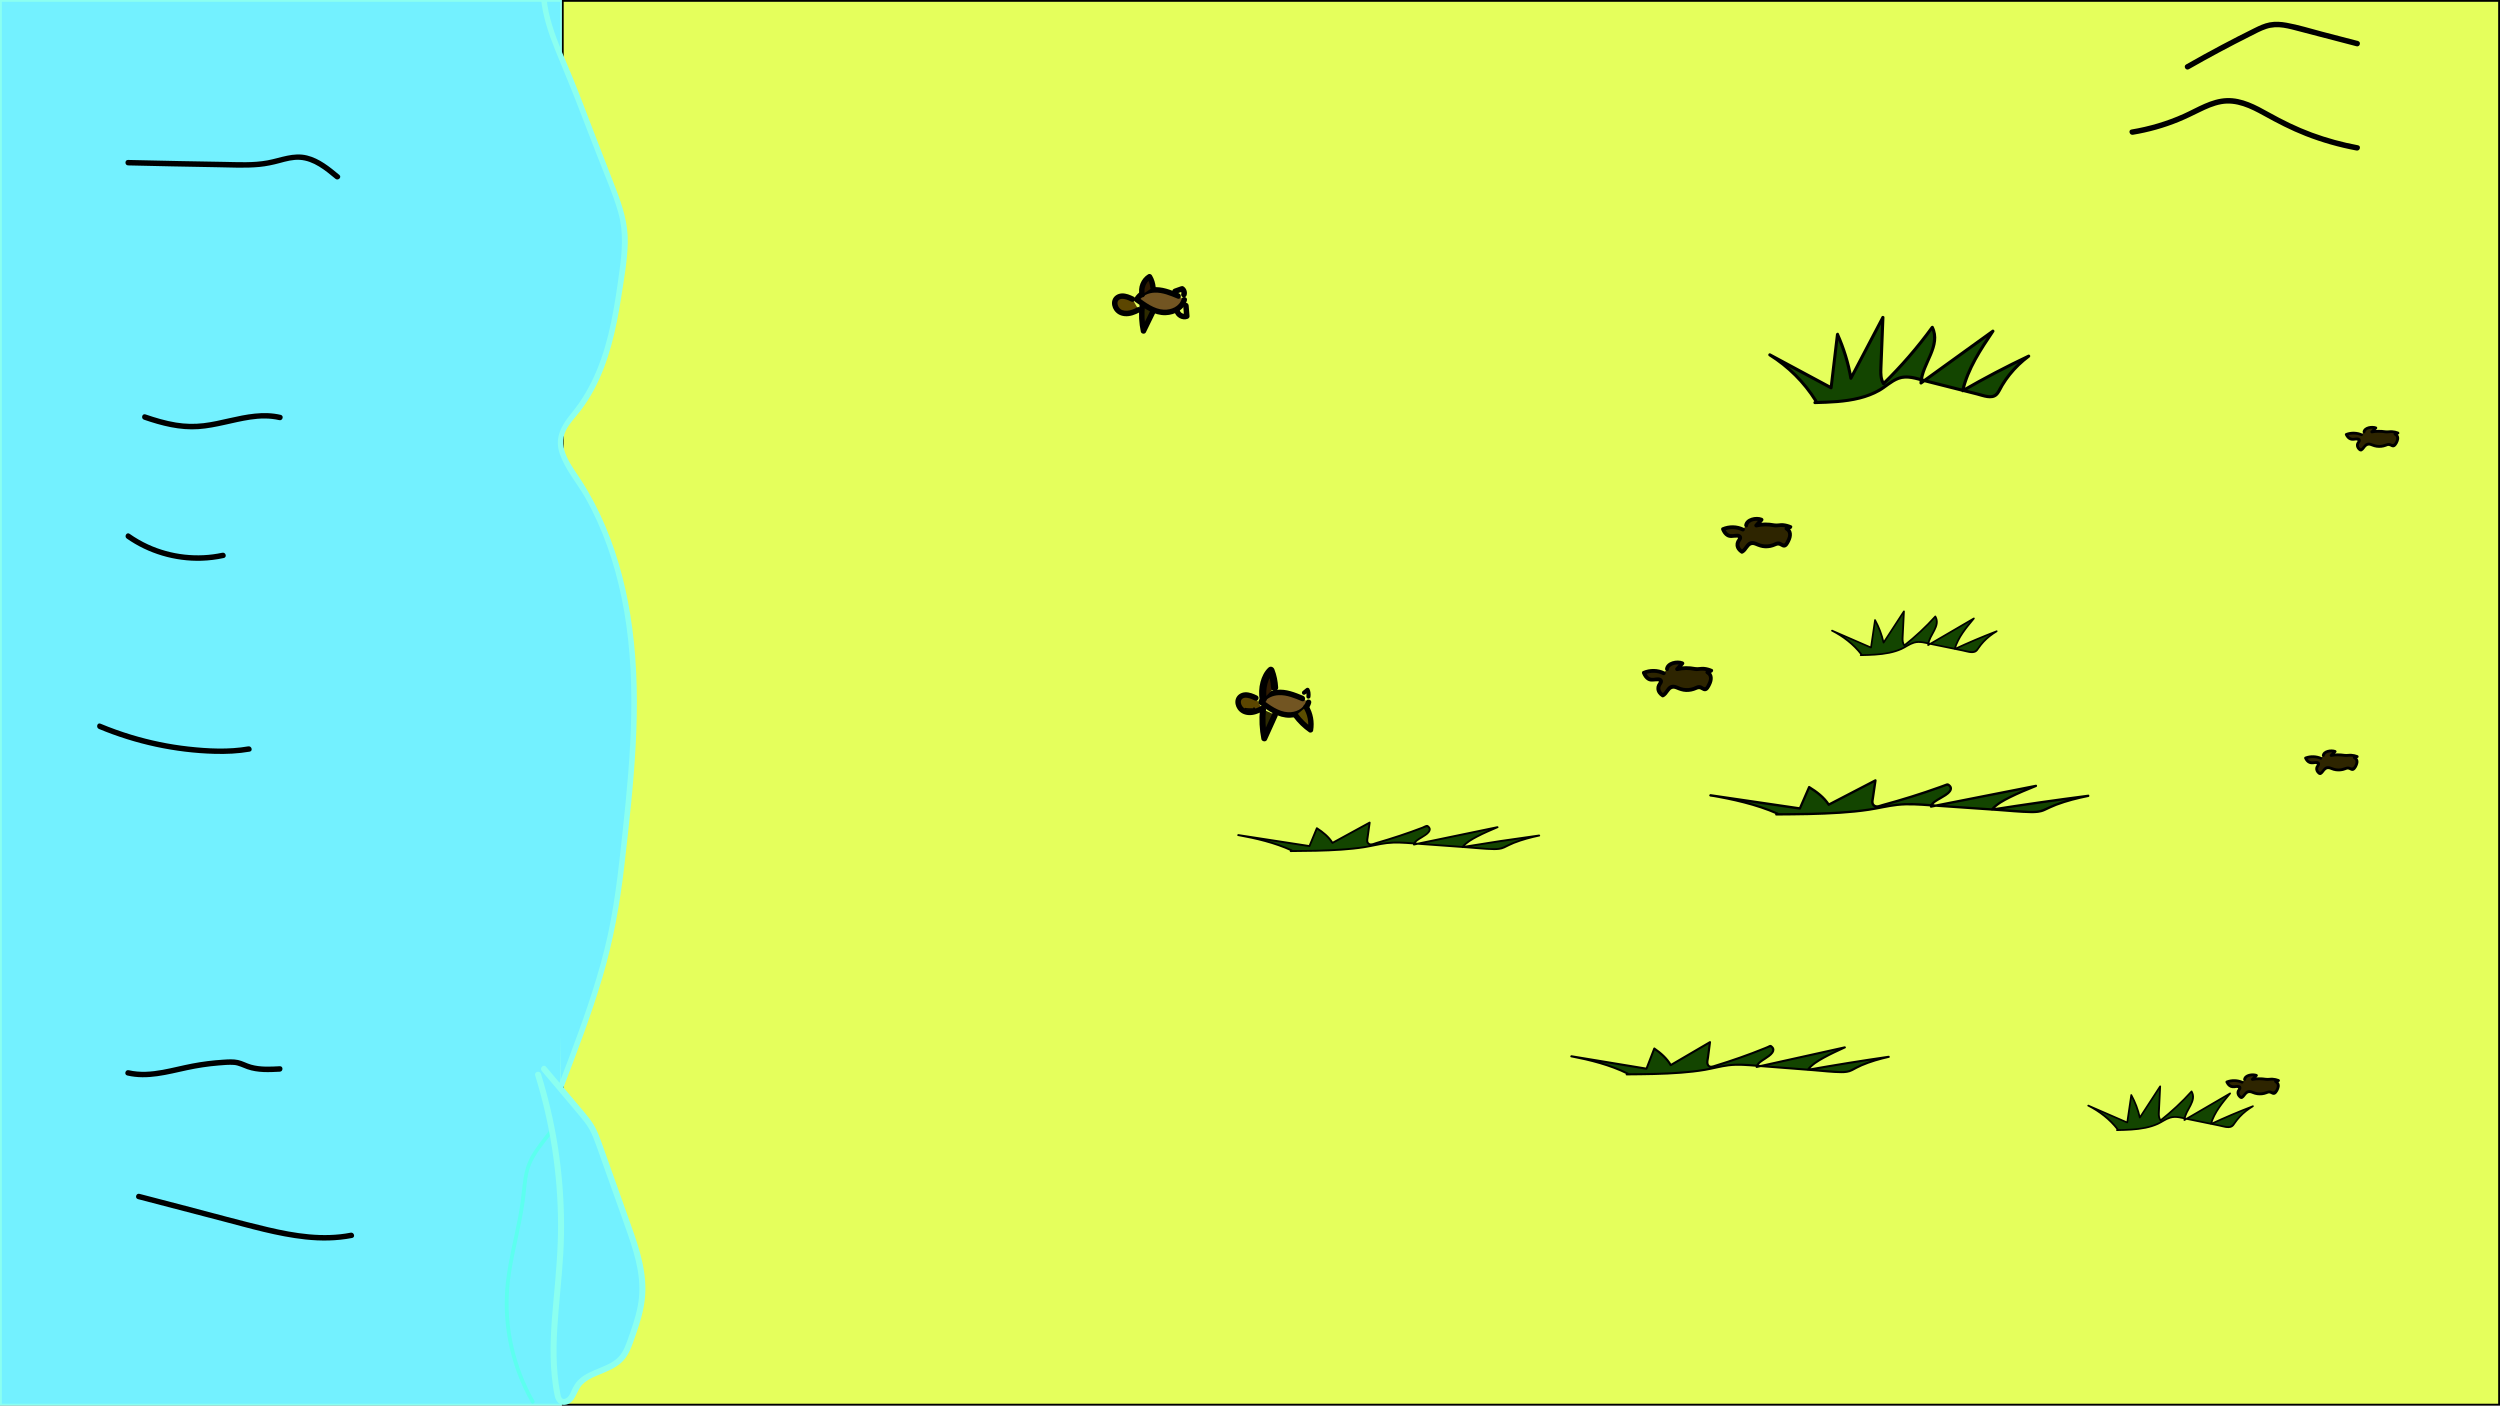 <?xml version="1.0" encoding="utf-8"?>
<!-- Generator: Adobe Illustrator 28.2.0, SVG Export Plug-In . SVG Version: 6.00 Build 0)  -->
<svg version="1.1" xmlns="http://www.w3.org/2000/svg" xmlns:xlink="http://www.w3.org/1999/xlink" x="0px" y="0px"
	 viewBox="0 0 1366 768" style="enable-background:new 0 0 1366 768;" xml:space="preserve">
<rect x="0" y="0" width="1366" height="768" fill="#808080" stroke="none"/>
<style type="text/css">
	.st0{fill:#E5FF5C;}
	.st1{fill:#73F1FF;}
	.st2{fill:#8BFFF0;}
	.st3{fill:#2E2B00;}
	.st4{fill:#5C4600;}
	.st5{fill:#725522;}
	.st6{fill:#2E1A00;}
	.st7{fill:#5C4E00;}
	.st8{fill:#134500;}
	.st9{fill:#2E2500;}
	.st10{fill:#5CFFEF;}
</style>
<g id="Background">
	<g>
		<rect x="307.5" y="0.5" class="st0" width="1058" height="767"/>
		<path d="M1365,1v766H308V1H1365 M1366,0H307v768h1059V0L1366,0z"/>
	</g>
	<g>
		<rect x="0.5" y="0.5" class="st1" width="306" height="767"/>
		<g>
			<path class="st2" d="M306,1v766H1V1H306 M307,0H0v768h307V0L307,0z"/>
		</g>
	</g>
	<g>
		<g>
			<path d="M78.68,229.32c9.59,3.3,19.65,5.9,29.87,5.16c9.58-0.7,18.75-3.78,28.21-5.2c5.25-0.79,10.63-0.93,15.83,0.29
				c1.88,0.44,2.68-2.45,0.8-2.89c-9.39-2.21-18.89-0.24-28.11,1.83c-4.66,1.05-9.34,2.16-14.09,2.71
				c-5.01,0.59-10.05,0.47-15.02-0.34c-5.7-0.93-11.25-2.59-16.7-4.46C77.65,225.8,76.86,228.69,78.68,229.32L78.68,229.32z"/>
		</g>
	</g>
	<g>
		<g>
			<path d="M69.27,294.25c11.81,8.29,26.34,12.57,40.76,12.15c4.12-0.12,8.22-0.63,12.25-1.5c1.89-0.41,1.09-3.3-0.8-2.89
				c-13.51,2.92-27.97,1.3-40.53-4.48c-3.56-1.64-6.96-3.6-10.16-5.86C69.21,290.55,67.7,293.15,69.27,294.25L69.27,294.25z"/>
		</g>
	</g>
	<g>
		<g>
			<path d="M54.07,398.3c20.02,8.34,41.59,13.03,63.28,13.61c6.39,0.17,12.78-0.12,19.09-1.21c1.9-0.33,1.09-3.22-0.8-2.89
				c-10.76,1.86-21.94,1.3-32.75,0.09c-10.49-1.17-20.87-3.33-30.97-6.38c-5.78-1.75-11.47-3.79-17.05-6.12
				C53.08,394.67,52.31,397.57,54.07,398.3L54.07,398.3z"/>
		</g>
	</g>
	<g>
		<g>
			<path d="M69.54,587.65c10.98,2.58,21.99-0.6,32.71-2.9c5.69-1.22,11.43-2.1,17.23-2.57c2.75-0.22,5.59-0.5,8.35-0.3
				c2.61,0.2,4.85,1.49,7.28,2.33c5.7,1.98,11.87,1.69,17.79,1.37c1.92-0.1,1.93-3.1,0-3c-5.23,0.28-10.62,0.59-15.71-0.86
				c-2.43-0.69-4.66-2.01-7.14-2.54c-2.66-0.56-5.42-0.35-8.11-0.18c-5.68,0.35-11.35,1.06-16.94,2.13
				c-5.4,1.03-10.73,2.44-16.14,3.43c-6.11,1.12-12.4,1.63-18.51,0.2C68.46,584.32,67.66,587.21,69.54,587.65L69.54,587.65z"/>
		</g>
	</g>
	<g>
		<g>
			<path d="M75.4,655.21c15.37,4.01,30.73,8.02,46.1,12.03c14.96,3.91,29.96,8.35,45.39,10.01c8.51,0.92,17.09,0.82,25.51-0.82
				c1.89-0.37,1.09-3.26-0.8-2.89c-15.04,2.93-30.42,0.47-45.15-3c-15-3.54-29.88-7.68-44.79-11.58
				c-8.48-2.21-16.97-4.43-25.45-6.64C74.33,651.83,73.53,654.72,75.4,655.21L75.4,655.21z"/>
		</g>
	</g>
	<g>
		<g>
			<path d="M70,90.38c16.1,0.39,32.2,0.72,48.3,0.99c7.79,0.13,15.69,0.59,23.47-0.15c3.78-0.36,7.44-1.15,11.1-2.14
				c3.57-0.97,7.2-1.97,10.93-1.74c7.57,0.45,13.93,5.73,19.5,10.36c1.47,1.23,3.61-0.89,2.12-2.12
				c-5.24-4.36-10.84-8.94-17.6-10.62c-7.51-1.87-14.41,1.32-21.69,2.66c-7.83,1.45-15.94,0.95-23.85,0.82
				c-8.13-0.13-16.27-0.28-24.4-0.44c-9.3-0.19-18.59-0.39-27.89-0.61C68.07,87.33,68.07,90.34,70,90.38L70,90.38z"/>
		</g>
	</g>
	<g>
		<path class="st3" d="M624.12,167.02c-0.53,4.61-0.3,9.3,0.68,13.83c1.82-3.74,3.64-7.47,5.46-11.21"/>
		<g>
			<path d="M622.62,167.02c-0.53,4.75-0.26,9.55,0.73,14.23c0.26,1.22,2.18,1.5,2.74,0.36c1.82-3.74,3.64-7.47,5.46-11.21
				c0.35-0.73,0.2-1.62-0.54-2.05c-0.66-0.39-1.7-0.19-2.05,0.54c-1.82,3.74-3.64,7.47-5.46,11.21c0.91,0.12,1.83,0.24,2.74,0.36
				c-0.94-4.42-1.12-8.95-0.62-13.43c0.09-0.81-0.75-1.5-1.5-1.5C623.23,165.52,622.71,166.21,622.62,167.02L622.62,167.02z"/>
		</g>
	</g>
	<g>
		<g>
			<path d="M642.45,160.6c1.27-0.45,2.55-0.91,3.82-1.36c-0.39-0.05-0.77-0.1-1.16-0.15c0.02,0.01,0.04,0.03,0.05,0.04
				c-0.1-0.08-0.2-0.16-0.3-0.23c0.18,0.14,0.34,0.3,0.48,0.47c-0.08-0.1-0.16-0.2-0.23-0.3c0.15,0.2,0.28,0.41,0.38,0.64
				c-0.05-0.12-0.1-0.24-0.15-0.36c0.11,0.25,0.18,0.51,0.22,0.78c-0.02-0.13-0.04-0.27-0.05-0.4c0.03,0.25,0.03,0.49,0,0.74
				c0.02-0.13,0.04-0.27,0.05-0.4c-0.03,0.18-0.07,0.35-0.13,0.52c-0.25,0.74,0.29,1.67,1.05,1.85c0.83,0.19,1.57-0.25,1.85-1.05
				c0.52-1.51,0.04-3.36-1.13-4.44c-0.17-0.16-0.37-0.33-0.57-0.45c-0.51-0.29-1-0.21-1.51-0.02c-0.39,0.14-0.77,0.27-1.16,0.41
				c-0.77,0.27-1.54,0.55-2.31,0.82c-0.37,0.13-0.69,0.34-0.9,0.69c-0.19,0.32-0.27,0.8-0.15,1.16
				C640.84,160.28,641.66,160.88,642.45,160.6L642.45,160.6z"/>
		</g>
	</g>
	<g>
		<g>
			<path d="M641.75,170.34c0.72,2.96,4.23,4.93,7.12,3.88c0.58-0.21,1.16-0.76,1.1-1.45c-0.16-1.93-0.31-3.85-0.47-5.78
				c-0.06-0.78-0.64-1.54-1.5-1.5c-0.76,0.03-1.57,0.66-1.5,1.5c0.16,1.93,0.31,3.85,0.47,5.78c0.37-0.48,0.73-0.96,1.1-1.45
				c-0.13,0.05-0.26,0.09-0.39,0.12c-0.06,0.01-0.12,0.03-0.18,0.04c-0.24,0.06,0.33-0.03,0.14-0.02c-0.26,0.02-0.51,0.02-0.78,0.01
				c-0.25-0.01,0.32,0.06,0.14,0.02c-0.06-0.01-0.12-0.02-0.18-0.03c-0.13-0.03-0.27-0.06-0.4-0.1c-0.06-0.02-0.12-0.04-0.18-0.06
				c-0.06-0.02-0.28-0.11-0.03-0.01c0.25,0.11,0.03,0.01-0.03-0.01c-0.07-0.03-0.13-0.07-0.2-0.1c-0.11-0.06-0.22-0.12-0.32-0.19
				c-0.05-0.03-0.1-0.07-0.15-0.11c-0.21-0.14,0.03,0.05,0.09,0.08c-0.21-0.09-0.41-0.38-0.56-0.55c-0.17-0.18,0.02,0.05,0.07,0.1
				c-0.05-0.04-0.1-0.13-0.13-0.18c-0.07-0.1-0.13-0.21-0.19-0.32c-0.02-0.05-0.09-0.15-0.1-0.2c0,0.02,0.13,0.35,0.07,0.15
				c-0.05-0.14-0.09-0.28-0.13-0.43c-0.19-0.76-1.09-1.29-1.85-1.05C642,168.75,641.55,169.53,641.75,170.34L641.75,170.34z"/>
		</g>
	</g>
	<g>
		<path class="st4" d="M686.2,381.4c-2.74-1.36-6.33-2.63-8.57-0.55c-2.41,2.25-0.66,6.74,2.43,7.91c3.08,1.17,6.55,0,9.45-1.58"/>
		<g>
			<path d="M686.96,380.11c-2.01-1-4.29-1.96-6.58-1.85c-2.3,0.11-4.4,1.42-5.13,3.67c-0.6,1.84-0.07,4.02,1.02,5.58
				c1.37,1.96,3.35,2.98,5.72,3.2c2.89,0.27,5.78-0.88,8.28-2.22c1.7-0.91,0.19-3.5-1.51-2.59c-1.66,0.89-3.5,1.7-5.39,1.83
				c-0.99,0.07-1.88-0.03-2.81-0.37c-0.21-0.08-0.04-0.01,0,0.01c-0.09-0.04-0.17-0.08-0.26-0.13c-0.15-0.08-0.29-0.17-0.43-0.26
				c-0.03-0.02-0.27-0.19-0.14-0.09c0.12,0.09-0.07-0.06-0.07-0.06c-0.16-0.15-0.32-0.29-0.47-0.45c-0.04-0.05-0.34-0.39-0.19-0.2
				c-0.1-0.13-0.2-0.28-0.29-0.42c-0.09-0.14-0.18-0.29-0.25-0.44c-0.04-0.09-0.09-0.17-0.13-0.26c0.09,0.19-0.01-0.02-0.04-0.11
				c-0.29-0.81-0.31-0.97-0.26-1.78c0.02-0.23-0.05,0.23,0,0c0.02-0.06,0.03-0.13,0.04-0.19c0.02-0.07,0.19-0.54,0.07-0.27
				c0.06-0.14,0.14-0.28,0.22-0.41c0.03-0.06,0.07-0.11,0.11-0.17c-0.16,0.21,0.03-0.03,0.07-0.07c0.28-0.26,0.41-0.38,0.8-0.57
				c-0.14,0.07,0.25-0.09,0.32-0.11c0.1-0.03,0.21-0.06,0.31-0.08c0.04-0.01,0.37-0.05,0.16-0.03c1.82-0.18,3.66,0.6,5.32,1.42
				c0.73,0.36,1.62,0.19,2.05-0.54C687.88,381.5,687.69,380.47,686.96,380.11L686.96,380.11z"/>
		</g>
	</g>
	<g>
		<path class="st5" d="M711.7,381.66c-3.86-1.6-7.83-3.22-12.01-3.33c-4.18-0.11-8.67,1.61-10.68,5.28
			c4.16,3.05,8.55,6.21,13.65,6.94s11.09-1.86,12.32-6.87"/>
		<g>
			<path d="M712.1,380.22c-4.52-1.87-9.39-3.85-14.39-3.3c-4.03,0.44-7.91,2.33-10,5.94c-0.44,0.76-0.12,1.57,0.54,2.05
				c4.81,3.53,10.31,7.46,16.57,7.26c5.03-0.16,10.24-2.97,11.62-8.09c0.5-1.87-2.39-2.66-2.89-0.8c-1.12,4.16-5.73,6.07-9.72,5.88
				c-5.29-0.25-9.95-3.84-14.05-6.84c0.18,0.68,0.36,1.37,0.54,2.05c1.72-2.98,5.15-4.41,8.49-4.53c4.37-0.16,8.55,1.63,12.51,3.27
				C713.08,383.84,713.86,380.94,712.1,380.22L712.1,380.22z"/>
		</g>
	</g>
	<g>
		<path class="st3" d="M690.09,387.63c-0.56,5.26-0.32,10.62,0.72,15.8c1.93-4.27,3.87-8.53,5.8-12.8"/>
		<g>
			<path d="M688.44,387.63c-0.56,5.42-0.27,10.89,0.78,16.24c0.26,1.33,2.44,1.68,3.02,0.39c1.93-4.27,3.87-8.53,5.8-12.8
				c0.37-0.81,0.23-1.78-0.59-2.26c-0.71-0.41-1.89-0.22-2.26,0.59c-1.93,4.27-3.87,8.53-5.8,12.8c1.01,0.13,2.01,0.26,3.02,0.39
				c-1-5.06-1.19-10.24-0.66-15.36c0.09-0.89-0.83-1.65-1.65-1.65C689.12,385.97,688.53,386.73,688.44,387.63L688.44,387.63z"/>
		</g>
	</g>
	<g>
		<path class="st6" d="M690.22,382.02c-1.04-5.88,0.76-12.65,4.2-15.79c1.13,2.84,1.83,6.09,2.01,9.4"/>
		<g>
			<path d="M692.12,381.5c-0.43-2.54-0.25-5.35,0.42-7.88c0.34-1.27,0.72-2.3,1.3-3.38c0.29-0.53,0.6-1.05,0.96-1.53
				c-0.12,0.16,0.03-0.03,0.07-0.09c0.08-0.1,0.17-0.2,0.26-0.3c0.22-0.24,0.45-0.47,0.68-0.69c-1.09-0.29-2.19-0.58-3.28-0.87
				c1.12,2.84,1.76,5.83,1.94,8.88c0.06,1.06,0.86,1.96,1.96,1.96c1.01,0,2.03-0.9,1.96-1.96c-0.2-3.39-0.84-6.76-2.08-9.92
				c-0.54-1.37-2.12-1.95-3.28-0.87c-2.18,2.03-3.53,4.89-4.29,7.73c-0.87,3.26-0.98,6.65-0.42,9.96c0.18,1.05,1.47,1.63,2.41,1.37
				C691.85,383.61,692.3,382.55,692.12,381.5L692.12,381.5z"/>
		</g>
	</g>
	<g>
		<g>
			<path d="M680.23,387.65c0.25,0.1,0.54,0.12,0.81,0.15c0.44,0.05,0.87,0.08,1.31,0.1c1.09,0.06,2.19,0.07,3.28,0.03
				c0.41-0.01,0.59-0.48,0.32-0.78c-0.16-0.18-0.31-0.36-0.47-0.54c-0.39-0.45-1.04,0.21-0.65,0.65c0.16,0.18,0.31,0.36,0.47,0.54
				c0.11-0.26,0.22-0.52,0.32-0.78c-1.07,0.04-2.14,0.03-3.2-0.03c-0.43-0.02-0.85-0.05-1.28-0.09c-0.22-0.02-0.43-0.04-0.68-0.13
				c-0.23-0.09-0.5,0.1-0.56,0.32C679.84,387.35,680,387.56,680.23,387.65L680.23,387.65z"/>
		</g>
	</g>
	<g>
		<g>
			<path d="M713.32,379.28c0.64-0.53,1.27-1.05,1.91-1.58c-0.6-0.08-1.19-0.15-1.79-0.23c0.07,0.12,0.13,0.23,0.18,0.36
				c-0.04-0.09-0.08-0.18-0.11-0.27c0.17,0.42,0.27,0.86,0.33,1.3c-0.01-0.1-0.03-0.2-0.04-0.3c0.08,0.64,0.09,1.28,0.01,1.92
				c0.01-0.1,0.03-0.2,0.04-0.3c-0.01,0.04-0.01,0.08-0.02,0.12c-0.05,0.32-0.05,0.59,0.11,0.88c0.14,0.24,0.41,0.46,0.68,0.52
				c0.29,0.07,0.62,0.05,0.88-0.11c0.23-0.15,0.48-0.4,0.52-0.68c0.13-0.84,0.14-1.65,0.03-2.49c-0.1-0.72-0.27-1.45-0.64-2.08
				c-0.18-0.31-0.48-0.5-0.83-0.54c-0.38-0.05-0.67,0.07-0.96,0.31c-0.64,0.53-1.27,1.05-1.91,1.58c-0.21,0.18-0.33,0.54-0.33,0.81
				c0,0.28,0.12,0.61,0.33,0.81c0.22,0.2,0.5,0.35,0.81,0.33C712.83,379.6,713.07,379.48,713.32,379.28L713.32,379.28z"/>
		</g>
	</g>
	<g>
		<path class="st7" d="M708.01,390.99c2.23,3.02,4.95,5.67,8.04,7.82c0.76-4.3-0.13-8.86-2.43-12.56"/>
		<g>
			<path d="M706.72,391.75c2.41,3.24,5.27,6.04,8.58,8.35c0.74,0.52,2.05,0.02,2.2-0.9c0.8-4.73-0.06-9.61-2.58-13.72
				c-1.01-1.64-3.6-0.14-2.59,1.51c2.07,3.38,2.95,7.48,2.28,11.41c0.73-0.3,1.47-0.6,2.2-0.9c-2.86-2-5.42-4.47-7.5-7.28
				c-0.48-0.65-1.3-0.98-2.05-0.54C706.62,390.07,706.23,391.09,706.72,391.75L706.72,391.75z"/>
		</g>
	</g>
	<g>
		<path class="st8" d="M705.72,464.65c-7.27-3.36-17.35-6.25-29.2-8.37c12.98,2.01,25.97,4.01,38.95,6.02
			c1.35-3.25,2.69-6.51,4.04-9.76c4,2.57,6.88,5.27,8.53,8.03c6.77-3.7,13.55-7.41,20.32-11.11c-0.43,3.09-0.85,6.18-1.28,9.26
			c-0.13,0.97-0.21,2.02,1.68,2.84c11.34-3.18,21.71-6.63,30.96-10.29c2.83,1.59,1.18,3.51-1.26,5.14s-5.67,3.25-5.9,5.03
			c15.22-3.16,30.45-6.31,45.67-9.47c-7.96,3.41-16.07,6.92-19.19,10.88c13.66-2.27,27.66-4.39,41.96-6.33
			c-7.68,1.63-14.03,3.73-18.46,6.11c-0.75,0.41-1.52,0.84-2.9,1.09c-2.04,0.37-4.72,0.21-7.07,0.04
			c-14.05-1.02-28.11-2.04-42.16-3.06c-3.1-0.23-6.31-0.45-9.48-0.31c-4.78,0.21-8.52,1.21-12.51,1.97
			c-12.34,2.35-28.25,2.55-43.22,2.66"/>
		<g>
			<path d="M705.99,464.2c-9.26-4.25-19.34-6.63-29.33-8.43c-0.09,0.34-0.19,0.68-0.28,1.02c12.98,2.01,25.97,4.01,38.95,6.02
				c0.31,0.05,0.53-0.08,0.65-0.37c1.35-3.25,2.69-6.51,4.04-9.76c-0.26,0.1-0.52,0.21-0.77,0.31c3.21,2.08,6.31,4.54,8.34,7.84
				c0.15,0.25,0.47,0.33,0.72,0.19c6.77-3.7,13.55-7.41,20.32-11.11c-0.26-0.2-0.52-0.4-0.77-0.59c-0.33,2.36-0.65,4.71-0.98,7.07
				c-0.17,1.23-0.75,2.99-0.12,4.19c0.29,0.55,0.8,0.95,1.33,1.25c0.89,0.49,1.77-0.02,2.69-0.29c2.23-0.64,4.45-1.29,6.67-1.97
				c4.22-1.29,8.42-2.66,12.59-4.12c1.98-0.69,3.95-1.41,5.91-2.15c0.92-0.35,1.84-0.7,2.76-1.06c0.65-0.25,1.05-0.53,1.6,0.11
				c0.44,0.52,0.45,1.01,0.12,1.59c-1.03,1.81-3.56,2.84-5.23,3.95c-1.24,0.83-2.82,1.85-3.14,3.42c-0.08,0.41,0.24,0.73,0.65,0.65
				c15.22-3.16,30.45-6.31,45.67-9.47c-0.14-0.32-0.27-0.64-0.41-0.96c-3.91,1.67-7.84,3.33-11.59,5.33
				c-2.78,1.48-5.69,3.16-7.7,5.64c-0.34,0.42-0.02,0.97,0.51,0.88c13.95-2.32,27.94-4.42,41.96-6.33
				c-0.09-0.34-0.19-0.68-0.28-1.02c-4.22,0.9-8.42,1.99-12.47,3.48c-1.59,0.58-3.17,1.23-4.7,1.97c-1.73,0.84-3.22,1.7-5.18,1.88
				c-4.47,0.42-9.16-0.35-13.62-0.67c-4.96-0.36-9.92-0.72-14.88-1.08c-4.88-0.35-9.75-0.71-14.63-1.06
				c-4.79-0.35-9.63-0.89-14.44-0.67c-4.16,0.19-8.18,1.12-12.25,1.92c-4.09,0.8-8.23,1.3-12.38,1.66
				c-10.33,0.9-20.73,0.97-31.09,1.05c-0.68,0.01-0.68,1.06,0,1.05c9.26-0.07,18.54-0.15,27.79-0.79c4.16-0.29,8.32-0.7,12.45-1.35
				c4.12-0.64,8.16-1.73,12.3-2.23c4.72-0.57,9.44-0.19,14.16,0.15c4.96,0.36,9.92,0.72,14.88,1.08c4.96,0.36,9.92,0.72,14.88,1.08
				c4.77,0.35,9.57,0.89,14.35,0.97c2.05,0.04,4.14-0.07,6.02-0.97c1.75-0.84,3.43-1.74,5.24-2.46c4.48-1.77,9.16-3,13.87-4.01
				c0.68-0.15,0.37-1.1-0.28-1.02c-14.02,1.91-28,4.01-41.96,6.33c0.17,0.29,0.34,0.59,0.51,0.88c2.04-2.52,5.03-4.19,7.86-5.67
				c3.65-1.91,7.44-3.51,11.22-5.13c0.57-0.25,0.14-1.08-0.41-0.96c-15.22,3.16-30.45,6.31-45.67,9.47
				c0.22,0.22,0.43,0.43,0.65,0.65c0.34-1.66,2.53-2.72,3.83-3.54c1.45-0.92,3.13-1.82,4.18-3.22c0.69-0.92,0.91-2.02,0.18-2.99
				c-0.3-0.4-1-1.08-1.53-1.09c-0.76-0.01-1.96,0.73-2.67,1.01c-8.25,3.16-16.66,5.91-25.15,8.37c-0.96,0.28-2.7,1.15-3.61,0.59
				c-1.06-0.65-0.7-1.82-0.57-2.82c0.38-2.76,0.76-5.53,1.14-8.29c0.06-0.44-0.34-0.83-0.77-0.59c-6.77,3.7-13.55,7.41-20.32,11.11
				c0.24,0.06,0.48,0.13,0.72,0.19c-2.12-3.45-5.36-6.04-8.72-8.21c-0.32-0.2-0.65,0.02-0.77,0.31c-1.35,3.25-2.69,6.51-4.04,9.76
				c0.22-0.12,0.43-0.25,0.65-0.37c-12.98-2.01-25.97-4.01-38.95-6.02c-0.66-0.1-0.95,0.89-0.28,1.02
				c9.89,1.79,19.91,4.12,29.08,8.32C706.07,465.39,706.6,464.48,705.99,464.2L705.99,464.2z"/>
		</g>
	</g>
	<g>
		<path class="st8" d="M971.18,444.58c-9.13-4.01-21.77-7.45-36.66-9.99c16.3,2.39,32.6,4.78,48.9,7.18
			c1.69-3.88,3.38-7.77,5.07-11.65c5.03,3.06,8.63,6.28,10.71,9.57c8.5-4.42,17.01-8.84,25.51-13.26
			c-0.54,3.68-1.07,7.37-1.61,11.05c-0.17,1.16-0.26,2.4,2.11,3.38c14.23-3.79,27.25-7.9,38.86-12.27c3.56,1.9,1.48,4.18-1.59,6.14
			c-3.06,1.96-7.12,3.88-7.41,6c19.11-3.77,38.22-7.53,57.33-11.3c-9.99,4.07-20.17,8.25-24.09,12.98
			c17.14-2.71,34.72-5.23,52.67-7.55c-9.64,1.94-17.61,4.45-23.17,7.29c-0.95,0.48-1.9,1-3.64,1.3c-2.56,0.44-5.92,0.25-8.87,0.04
			c-17.64-1.22-35.28-2.44-52.92-3.65c-3.89-0.27-7.92-0.54-11.9-0.37c-6,0.26-10.69,1.45-15.7,2.36
			c-15.5,2.81-35.46,3.04-54.25,3.17"/>
		<g>
			<path d="M971.5,444.03c-11.67-5.09-24.31-7.91-36.81-10.05c-0.11,0.41-0.23,0.83-0.34,1.24c16.3,2.39,32.6,4.78,48.9,7.18
				c0.26,0.04,0.61-0.02,0.73-0.3c1.69-3.88,3.38-7.77,5.07-11.65c-0.29,0.08-0.59,0.15-0.88,0.23c3.98,2.45,7.91,5.36,10.48,9.34
				c0.2,0.3,0.56,0.4,0.88,0.23c8.5-4.42,17.01-8.84,25.51-13.26c-0.32-0.24-0.63-0.49-0.95-0.73c-0.42,2.88-0.84,5.76-1.26,8.65
				c-0.23,1.55-0.93,3.63,0.06,5.06c0.43,0.63,1.26,1.26,2,1.45c1.01,0.26,2.57-0.49,3.56-0.76c2.77-0.76,5.53-1.54,8.29-2.34
				c5.32-1.55,10.61-3.2,15.86-4.97c2.45-0.82,4.9-1.67,7.34-2.55c1.12-0.4,2.23-0.81,3.35-1.23c0.71-0.27,1.07-0.22,1.6,0.37
				c0.45,0.5,0.51,1.02,0.21,1.61c-0.58,1.14-1.89,1.95-2.92,2.62c-1.13,0.73-2.3,1.38-3.44,2.09c-1.6,1-3.85,2.27-4.26,4.29
				c-0.1,0.5,0.29,0.89,0.79,0.79c19.11-3.77,38.22-7.53,57.33-11.3c-0.11-0.41-0.23-0.83-0.34-1.24
				c-4.87,1.98-9.77,3.95-14.48,6.31c-3.53,1.77-7.3,3.78-9.9,6.84c-0.43,0.51-0.01,1.18,0.63,1.08c17.46-2.76,34.97-5.26,52.5-7.53
				c-0.06-0.42-0.11-0.84-0.17-1.27c-5.31,1.08-10.59,2.38-15.71,4.17c-2,0.7-3.98,1.47-5.9,2.36c-2.2,1.01-4.09,2.03-6.57,2.22
				c-2.6,0.21-5.23,0-7.82-0.18c-3.13-0.22-6.27-0.43-9.4-0.65c-6.1-0.42-12.2-0.84-18.3-1.26c-6.18-0.43-12.37-0.85-18.55-1.28
				c-6-0.41-12.06-1.05-18.08-0.8c-5.24,0.22-10.33,1.36-15.47,2.3c-5.14,0.95-10.34,1.54-15.54,1.97
				c-12.95,1.07-25.96,1.15-38.94,1.25c-0.83,0.01-0.83,1.29,0,1.29c11.65-0.08,23.32-0.17,34.95-0.95
				c5.26-0.35,10.52-0.85,15.74-1.63c5.2-0.78,10.31-2.09,15.54-2.66c5.95-0.65,11.9-0.17,17.85,0.24
				c6.18,0.43,12.37,0.85,18.55,1.28c6.1,0.42,12.2,0.84,18.3,1.26c6.05,0.42,12.14,1.07,18.21,1.17c2.57,0.04,5.18-0.09,7.54-1.18
				c2.16-0.99,4.25-2.05,6.48-2.89c5.66-2.13,11.55-3.6,17.47-4.8c0.7-0.14,0.55-1.36-0.17-1.27c-17.65,2.28-35.27,4.8-52.84,7.57
				c0.21,0.36,0.42,0.72,0.63,1.08c2.53-2.98,6.2-4.92,9.64-6.64c4.61-2.31,9.4-4.23,14.17-6.18c0.76-0.31,0.49-1.41-0.34-1.24
				c-19.11,3.77-38.22,7.53-57.33,11.3c0.26,0.26,0.53,0.53,0.79,0.79c0.4-1.97,3.16-3.22,4.7-4.15c1.87-1.13,4.07-2.21,5.42-3.99
				c0.95-1.25,1.02-2.72-0.16-3.84c-0.65-0.62-1.27-1.1-2.15-0.81c-1.26,0.42-2.49,0.92-3.73,1.37
				c-10.33,3.73-20.85,6.97-31.44,9.86c-1.36,0.37-3.04,1.32-4.19,0.13c-0.75-0.78-0.43-1.84-0.29-2.79
				c0.49-3.36,0.98-6.73,1.47-10.09c0.08-0.55-0.41-1.01-0.95-0.73c-8.5,4.42-17.01,8.84-25.51,13.26c0.29,0.08,0.59,0.15,0.88,0.23
				c-2.69-4.17-6.76-7.24-10.94-9.8c-0.27-0.17-0.74-0.08-0.88,0.23c-1.69,3.88-3.38,7.77-5.07,11.65c0.24-0.1,0.49-0.2,0.73-0.3
				c-16.3-2.39-32.6-4.78-48.9-7.18c-0.8-0.12-1.17,1.1-0.34,1.24c12.38,2.12,24.95,4.88,36.5,9.92
				C971.61,445.47,972.26,444.36,971.5,444.03L971.5,444.03z"/>
		</g>
	</g>
	<g>
		<path class="st8" d="M992.12,218.96c-6.26-10.05-14.92-18.7-25.12-25.06c11.17,6,22.34,12,33.51,18
			c1.16-9.74,2.32-19.48,3.48-29.22c3.45,7.68,5.92,15.76,7.34,24.02c5.83-11.09,11.66-22.17,17.48-33.26
			c-0.37,9.24-0.73,18.48-1.1,27.72c-0.12,2.91-0.18,6.03,1.45,8.49c9.76-9.51,18.68-19.83,26.63-30.79
			c2.44,4.76,1.01,10.49-1.09,15.4s-4.88,9.74-5.08,15.04c13.1-9.45,26.2-18.89,39.29-28.34c-6.85,10.2-13.82,20.69-16.51,32.57
			c11.75-6.8,23.8-13.13,36.1-18.94c-6.6,4.86-12.07,11.16-15.88,18.29c-0.65,1.21-1.3,2.51-2.49,3.25
			c-1.76,1.09-4.06,0.62-6.08,0.11c-12.09-3.06-24.18-6.11-36.27-9.17c-2.67-0.67-5.43-1.35-8.15-0.93
			c-4.11,0.64-7.33,3.63-10.76,5.91c-10.62,7.04-24.3,7.62-37.18,7.96"/>
		<g>
			<path d="M992.85,218.53c-6.43-10.27-15.17-18.93-25.43-25.36c-0.28,0.49-0.57,0.97-0.85,1.46c11.17,6,22.34,12,33.51,18
				c0.61,0.33,1.2-0.1,1.27-0.73c1.16-9.74,2.32-19.48,3.48-29.22c-0.52,0.14-1.05,0.28-1.57,0.43c3.39,7.61,5.82,15.61,7.25,23.81
				c0.13,0.72,1.22,0.82,1.54,0.2c5.83-11.09,11.66-22.17,17.48-33.26c-0.52-0.14-1.05-0.28-1.57-0.43
				c-0.26,6.6-0.52,13.2-0.79,19.8c-0.12,3.11-0.3,6.21-0.36,9.32c-0.05,2.61,0.2,5.25,1.61,7.51c0.29,0.46,0.93,0.56,1.33,0.17
				c9.78-9.55,18.73-19.91,26.77-30.96c-0.49,0-0.97,0-1.46,0c2.42,4.94,0.64,10.63-1.44,15.36c-2.09,4.73-4.57,9.38-4.84,14.65
				c-0.03,0.6,0.76,1.1,1.27,0.73c13.1-9.45,26.2-18.89,39.29-28.34c-0.39-0.39-0.77-0.77-1.16-1.16
				c-6.83,10.18-13.8,20.67-16.6,32.77c-0.16,0.71,0.58,1.33,1.24,0.95c11.77-6.81,23.81-13.13,36.1-18.94
				c-0.28-0.49-0.57-0.97-0.85-1.46c-6.44,4.78-11.89,10.84-15.79,17.87c-0.98,1.77-1.8,3.86-4.05,4.17
				c-2.1,0.29-4.37-0.58-6.38-1.09c-4.76-1.2-9.51-2.4-14.27-3.61c-4.76-1.2-9.51-2.4-14.27-3.61c-4.22-1.07-8.83-2.83-13.24-2.37
				c-3.91,0.41-7.06,2.85-10.16,5.06c-3.33,2.37-6.93,4.2-10.82,5.47c-8.82,2.87-18.22,3.16-27.42,3.4c-1.09,0.03-1.09,1.72,0,1.69
				c8.2-0.22,16.52-0.49,24.52-2.5c3.82-0.96,7.56-2.34,11-4.29c3.52-2,6.54-5.05,10.36-6.49c4.53-1.71,9.42,0.17,13.87,1.3
				c4.76,1.2,9.51,2.4,14.27,3.61c4.76,1.2,9.51,2.4,14.27,3.61c3.38,0.86,8.34,2.98,11.37,0.2c1.52-1.4,2.3-3.55,3.35-5.29
				c1.2-2,2.53-3.93,3.99-5.75c2.98-3.73,6.44-7.07,10.27-9.91c0.87-0.64,0.14-1.93-0.85-1.46c-12.29,5.82-24.33,12.14-36.1,18.94
				c0.41,0.32,0.83,0.64,1.24,0.95c2.76-11.97,9.68-22.31,16.43-32.37c0.46-0.68-0.47-1.65-1.16-1.16
				c-13.1,9.45-26.2,18.89-39.29,28.34c0.42,0.24,0.85,0.49,1.27,0.73c0.54-10.47,11.31-20.1,6.05-30.87c-0.3-0.62-1.12-0.47-1.46,0
				c-7.95,10.94-16.83,21.17-26.5,30.62c0.44,0.06,0.88,0.11,1.33,0.17c-1.44-2.32-1.44-5.02-1.35-7.66
				c0.11-3.1,0.25-6.21,0.37-9.31c0.25-6.27,0.5-12.54,0.75-18.81c0.03-0.83-1.19-1.16-1.57-0.43
				c-5.83,11.09-11.66,22.17-17.48,33.26c0.51,0.07,1.03,0.13,1.54,0.2c-1.46-8.36-3.97-16.47-7.43-24.22
				c-0.38-0.86-1.49-0.29-1.57,0.43c-1.16,9.74-2.32,19.48-3.48,29.22c0.42-0.24,0.85-0.49,1.27-0.73c-11.17-6-22.34-12-33.51-18
				c-0.96-0.52-1.78,0.88-0.85,1.46c10.01,6.28,18.55,14.74,24.82,24.76C991.97,220.3,993.43,219.46,992.85,218.53L992.85,218.53z"
				/>
		</g>
	</g>
	<g>
		<path class="st8" d="M889.32,586.61c-7.67-3.79-18.29-7.05-30.8-9.45c13.7,2.26,27.39,4.53,41.09,6.79
			c1.42-3.67,2.84-7.35,4.26-11.02c4.22,2.9,7.25,5.94,9,9.06c7.14-4.18,14.29-8.36,21.43-12.54c-0.45,3.48-0.9,6.97-1.35,10.45
			c-0.14,1.1-0.22,2.27,1.77,3.2c11.96-3.59,22.9-7.48,32.65-11.61c2.99,1.79,1.24,3.96-1.33,5.81c-2.57,1.85-5.98,3.67-6.23,5.67
			c16.06-3.56,32.11-7.12,48.17-10.69c-8.39,3.85-16.95,7.8-20.24,12.28c14.4-2.57,29.17-4.95,44.25-7.14
			c-8.1,1.83-14.8,4.21-19.47,6.9c-0.79,0.46-1.6,0.95-3.06,1.23c-2.15,0.41-4.98,0.23-7.46,0.04c-14.82-1.15-29.64-2.31-44.47-3.46
			c-3.27-0.25-6.66-0.51-10-0.35c-5.04,0.24-8.98,1.37-13.19,2.23c-13.02,2.66-29.79,2.87-45.58,3"/>
		<g>
			<path d="M889.61,586.11c-9.7-4.76-20.37-7.47-30.94-9.51c-0.1,0.37-0.2,0.74-0.31,1.11c13.7,2.26,27.39,4.53,41.09,6.79
				c0.33,0.05,0.58-0.09,0.71-0.4c1.42-3.67,2.84-7.35,4.26-11.02c-0.28,0.11-0.56,0.23-0.84,0.34c3.43,2.38,6.69,5.19,8.79,8.85
				c0.15,0.27,0.52,0.36,0.79,0.21c7.14-4.18,14.29-8.36,21.43-12.54c-0.29-0.17-0.58-0.33-0.86-0.5c-0.31,2.38-0.61,4.75-0.92,7.13
				c-0.2,1.54-0.88,3.61-0.32,5.14c0.22,0.62,0.68,1.1,1.22,1.47c0.84,0.57,1.15,0.48,2.12,0.19c2.32-0.7,4.63-1.42,6.93-2.17
				c8.43-2.73,16.76-5.77,24.92-9.22c-0.19,0-0.39,0-0.58,0c1.62,1.05,1.48,2.25,0.2,3.53c-1.05,1.05-2.33,1.84-3.56,2.67
				c-1.65,1.12-4.06,2.49-4.47,4.63c-0.08,0.44,0.26,0.81,0.71,0.71c16.06-3.56,32.11-7.12,48.17-10.69
				c-0.15-0.35-0.3-0.7-0.44-1.05c-4.19,1.92-8.4,3.82-12.4,6.12c-2.96,1.69-5.96,3.62-8.04,6.38c-0.34,0.44,0.22,0.92,0.65,0.84
				c14.71-2.62,29.47-4.99,44.25-7.14c-0.1-0.37-0.2-0.74-0.31-1.11c-4.48,1.02-8.93,2.26-13.21,3.95
				c-1.65,0.65-3.27,1.36-4.84,2.17c-1.6,0.82-3.02,1.79-4.83,2.07c-2.28,0.36-4.65,0.13-6.94-0.04c-2.64-0.2-5.27-0.41-7.91-0.61
				c-5.19-0.4-10.38-0.81-15.56-1.21c-5.19-0.4-10.38-0.81-15.56-1.21c-5.04-0.39-10.13-1-15.19-0.78c-4.35,0.18-8.55,1.2-12.8,2.09
				c-4.42,0.94-8.91,1.53-13.41,1.96c-10.9,1.02-21.87,1.1-32.8,1.19c-0.74,0.01-0.74,1.15,0,1.15c9.91-0.08,19.83-0.17,29.71-0.93
				c4.38-0.34,8.76-0.81,13.09-1.55c4.29-0.73,8.49-1.94,12.81-2.48c5.04-0.63,10.1-0.16,15.14,0.23
				c5.27,0.41,10.54,0.82,15.81,1.23c5.19,0.4,10.38,0.81,15.56,1.21c5.04,0.39,10.13,1.04,15.18,1.07c2.07,0.01,4.15-0.17,6-1.14
				c1.75-0.92,3.45-1.87,5.27-2.66c4.75-2.04,9.77-3.45,14.8-4.6c0.74-0.17,0.41-1.21-0.31-1.11c-14.79,2.15-29.54,4.53-44.25,7.14
				c0.22,0.28,0.43,0.56,0.65,0.84c2.12-2.8,5.36-4.7,8.38-6.38c3.78-2.1,7.73-3.89,11.66-5.7c0.62-0.28,0.16-1.18-0.44-1.05
				c-16.06,3.56-32.11,7.12-48.17,10.69c0.24,0.24,0.47,0.47,0.71,0.71c0.36-1.92,2.8-3.18,4.28-4.18c1.48-1,3.16-2.01,4.2-3.51
				c0.78-1.13,0.92-2.44-0.03-3.52c-0.39-0.45-0.98-1.02-1.6-0.99c-0.41,0.02-1.13,0.48-1.55,0.65c-0.52,0.22-1.05,0.43-1.57,0.65
				c-8.9,3.63-18,6.78-27.18,9.6c-1.23,0.38-2.9,1.15-3.4-0.66c-0.26-0.96,0.13-2.22,0.25-3.18c0.37-2.85,0.74-5.7,1.1-8.55
				c0.06-0.45-0.53-0.69-0.86-0.5c-7.14,4.18-14.29,8.36-21.43,12.54c0.26,0.07,0.52,0.14,0.79,0.21c-2.2-3.83-5.61-6.77-9.2-9.26
				c-0.33-0.23-0.72,0.03-0.84,0.34c-1.42,3.67-2.84,7.35-4.26,11.02c0.24-0.13,0.47-0.27,0.71-0.4
				c-13.7-2.26-27.39-4.53-41.09-6.79c-0.72-0.12-1.04,0.97-0.31,1.11c10.46,2.02,21.06,4.68,30.66,9.39
				C889.69,587.43,890.27,586.44,889.61,586.11L889.61,586.11z"/>
		</g>
	</g>
	<g>
		<path class="st9" d="M909.1,367.88c-3.13-1.63-7.62-1.74-10.89-0.26c0.71,1.7,1.97,3.74,4.41,3.82c1.69,0.06,3.9-0.77,4.77,0.29
			c0.59,0.72-0.18,1.58-0.67,2.33c-1.3,1.98-0.49,4.56,1.85,5.94c2.51-1.29,2.74-4.87,5.81-4.82c1.1,0.02,2.02,0.58,2.96,0.99
			c2.7,1.17,6.31,1.14,8.97-0.09c0.78-0.36,1.63-0.83,2.52-0.66c1.2,0.23,2.06,1.56,3.16,1.14c0.33-0.12,0.52-0.38,0.69-0.62
			c1.98-2.8,3.65-6.75,0.21-8.66c0.71-0.27,1.41-0.54,2.12-0.82c-2.39-1.1-5.45-1.38-8.14-0.76c-3.37-0.87-7.13-0.89-10.51-0.07
			c0.97-1.06,1.94-2.12,2.91-3.18c-3.24-1.42-8.14,0.41-8.44,3.16"/>
		<g>
			<path d="M909.63,366.96c-3.72-1.85-8.16-1.89-11.96-0.26c-0.57,0.24-0.58,0.98-0.38,1.44c0.64,1.49,1.57,2.94,3.03,3.73
				c1.83,0.99,3.56,0.31,5.49,0.36c0.6,0.01,0.73,0.07,0.44,0.62c-0.23,0.43-0.56,0.8-0.77,1.25c-0.34,0.74-0.49,1.56-0.43,2.38
				c0.15,1.92,1.4,3.43,2.97,4.42c0.32,0.2,0.74,0.18,1.07,0c1.25-0.7,2.04-1.81,2.84-2.96c1.01-1.44,2.03-2.09,3.81-1.35
				c1.82,0.76,3.48,1.4,5.48,1.48c2.02,0.08,3.95-0.33,5.79-1.16c1.16-0.52,1.69-0.49,2.76,0.15c0.64,0.38,1.29,0.71,2.06,0.61
				c1.54-0.19,2.42-2.08,3.03-3.32c1.42-2.88,1.61-6.15-1.45-7.98c-0.08,0.64-0.17,1.29-0.25,1.93c0.71-0.27,1.41-0.54,2.12-0.82
				c0.74-0.28,1.17-1.53,0.25-1.93c-1.44-0.63-2.92-1.02-4.49-1.17c-1.57-0.15-3.24,0.39-4.75,0.1c-3.42-0.64-6.82-0.66-10.22,0.13
				c0.34,0.59,0.68,1.18,1.03,1.76c0.97-1.06,1.94-2.12,2.91-3.18c0.58-0.63,0.27-1.47-0.47-1.76c-3.19-1.29-9.09-0.14-9.74,3.89
				c-0.21,1.33,1.82,1.9,2.03,0.56c0.47-2.92,4.98-3.29,7.15-2.42c-0.16-0.59-0.31-1.18-0.47-1.76c-0.97,1.06-1.94,2.12-2.91,3.18
				c-0.72,0.78-0.01,2,1.03,1.76c3.05-0.7,6.25-0.76,9.32-0.08c1.34,0.3,2.66-0.15,4.04-0.13c1.53,0.02,3.07,0.32,4.48,0.94
				c0.08-0.64,0.17-1.29,0.25-1.93c-0.71,0.27-1.41,0.54-2.12,0.82c-0.82,0.32-1.08,1.43-0.25,1.93c1.3,0.78,1.68,1.94,1.33,3.4
				c-0.18,0.75-0.49,1.46-0.86,2.14c-0.24,0.45-0.62,1.42-1.05,1.68c-0.59,0.34-1.5-0.57-2.09-0.81c-0.61-0.25-1.23-0.32-1.88-0.2
				c-0.88,0.16-1.65,0.65-2.48,0.96c-0.85,0.31-1.75,0.5-2.66,0.58c-1.84,0.15-3.64-0.15-5.32-0.92c-1.36-0.62-2.73-1.16-4.24-0.73
				c-2.48,0.72-2.97,3.61-5.07,4.79c0.36,0,0.71,0,1.07,0c-1.59-1.01-2.5-2.75-1.47-4.49c0.48-0.82,1.13-1.53,0.99-2.55
				c-0.1-0.73-0.58-1.29-1.24-1.61c-1.57-0.76-3.33,0.12-4.97-0.07c-1.75-0.2-2.66-1.81-3.29-3.28c-0.13,0.48-0.25,0.96-0.38,1.44
				c3.05-1.31,6.85-1.22,9.83,0.26C909.78,369.39,910.85,367.57,909.63,366.96L909.63,366.96z"/>
		</g>
	</g>
	<g>
		<path class="st1" d="M297.08-0.92c1.46,16.22,10.16,32.82,16.02,47.91c7.13,18.36,14.24,36.73,21.36,55.09
			c2.92,7.54,5.87,15.18,6.75,23.22c0.82,7.53-0.21,15.12-1.23,22.62c-3.71,27.18-8.04,55.83-25.27,77.18
			c-3.22,3.99-6.97,7.89-8.15,12.88c-1.94,8.23,3.63,16.12,8.33,23.15c19.67,29.42,28.54,65,30.85,100.31s-1.57,70.71-5.49,105.88
			c-1.15,10.32-2.31,20.65-4.09,30.88c-5.72,32.92-17.77,64.35-29.74,95.54"/>
		<g>
			<path class="st2" d="M295.58-0.92c0.96,9.65,4.02,18.83,7.6,27.8c3.77,9.43,7.79,18.75,11.47,28.23
				c3.99,10.28,7.97,20.57,11.96,30.85c3.85,9.92,8.26,19.82,11.18,30.06c3.15,11.02,2.08,21.77,0.55,32.94
				c-1.24,9.04-2.55,18.08-4.41,27.02c-3.75,18.1-9.92,35.53-21.81,49.92c-5.52,6.68-9.28,13.48-6.22,22.24
				c3.01,8.63,9.44,15.91,13.9,23.81c9.55,16.94,15.89,35.53,19.82,54.55c8.7,42.14,5.17,85.5,0.57,127.91
				c-2.34,21.6-4.61,43.16-9.92,64.28c-5.13,20.4-12.21,40.25-19.64,59.91c-1.86,4.92-3.75,9.83-5.63,14.74
				c-0.69,1.8,2.21,2.58,2.89,0.8c7.61-19.81,15.22-39.65,21.26-60.01c6-20.23,9.67-40.71,12.05-61.64
				c4.87-42.89,9.99-86.47,4.23-129.54c-2.53-18.94-7.14-37.65-14.6-55.27c-3.69-8.73-8.07-17.17-13.21-25.14
				c-5.05-7.84-13.3-17.54-8.42-27.35c2.01-4.04,5.31-7.29,8.03-10.84c2.71-3.55,5.13-7.32,7.24-11.25
				c4.16-7.73,7.21-16.01,9.54-24.46c2.43-8.8,4.1-17.79,5.5-26.8c1.49-9.61,3.27-19.43,3.5-29.17c0.25-10.34-2.8-19.89-6.48-29.43
				c-3.95-10.25-7.94-20.5-11.91-30.74c-3.96-10.22-7.78-20.52-11.95-30.65c-3.8-9.23-7.99-18.33-10.93-27.89
				c-1.49-4.85-2.63-9.8-3.13-14.86C298.39-2.82,295.39-2.84,295.58-0.92L295.58-0.92z"/>
		</g>
	</g>
	<g>
		<path class="st9" d="M952.35,289.38c-3.13-1.63-7.62-1.74-10.89-0.26c0.71,1.7,1.97,3.74,4.41,3.82c1.69,0.06,3.9-0.77,4.77,0.29
			c0.59,0.72-0.18,1.58-0.67,2.33c-1.3,1.98-0.49,4.56,1.85,5.94c2.51-1.29,2.74-4.87,5.81-4.82c1.1,0.02,2.02,0.58,2.96,0.99
			c2.7,1.17,6.31,1.14,8.97-0.09c0.78-0.36,1.63-0.83,2.52-0.66c1.2,0.23,2.06,1.56,3.16,1.14c0.33-0.12,0.52-0.38,0.69-0.62
			c1.98-2.8,3.65-6.75,0.21-8.66c0.71-0.27,1.41-0.54,2.12-0.82c-2.39-1.1-5.45-1.38-8.14-0.76c-3.37-0.87-7.13-0.89-10.51-0.07
			c0.97-1.06,1.94-2.12,2.91-3.18c-3.24-1.42-8.14,0.41-8.44,3.16"/>
		<g>
			<path d="M952.88,288.47c-3.72-1.85-8.16-1.89-11.96-0.26c-0.57,0.24-0.58,0.98-0.38,1.44c0.64,1.49,1.57,2.94,3.03,3.73
				c1.83,0.99,3.56,0.31,5.49,0.36c0.6,0.01,0.73,0.07,0.44,0.62c-0.23,0.43-0.56,0.8-0.77,1.25c-0.34,0.74-0.49,1.56-0.43,2.38
				c0.15,1.92,1.4,3.43,2.97,4.42c0.32,0.2,0.74,0.18,1.07,0c1.25-0.7,2.04-1.81,2.84-2.96c1.01-1.44,2.03-2.09,3.81-1.35
				c1.82,0.76,3.48,1.4,5.48,1.48c2.02,0.08,3.95-0.33,5.79-1.16c1.16-0.52,1.69-0.49,2.76,0.15c0.64,0.38,1.29,0.71,2.06,0.61
				c1.54-0.19,2.42-2.08,3.03-3.32c1.42-2.88,1.61-6.15-1.45-7.98c-0.08,0.64-0.17,1.29-0.25,1.93c0.71-0.27,1.41-0.54,2.12-0.82
				c0.74-0.28,1.17-1.53,0.25-1.93c-1.44-0.63-2.92-1.02-4.49-1.17c-1.57-0.15-3.24,0.39-4.75,0.1c-3.42-0.64-6.82-0.66-10.22,0.13
				c0.34,0.59,0.68,1.18,1.03,1.76c0.97-1.06,1.94-2.12,2.91-3.18c0.58-0.63,0.27-1.47-0.47-1.76c-3.19-1.29-9.09-0.14-9.74,3.89
				c-0.21,1.33,1.82,1.9,2.03,0.56c0.47-2.92,4.98-3.29,7.15-2.42c-0.16-0.59-0.31-1.18-0.47-1.76c-0.97,1.06-1.94,2.12-2.91,3.18
				c-0.72,0.78-0.01,2,1.03,1.76c3.05-0.7,6.25-0.76,9.32-0.08c1.34,0.3,2.66-0.15,4.04-0.13c1.53,0.02,3.07,0.32,4.48,0.94
				c0.08-0.64,0.17-1.29,0.25-1.93c-0.71,0.27-1.41,0.54-2.12,0.82c-0.82,0.32-1.08,1.43-0.25,1.93c1.3,0.78,1.68,1.94,1.33,3.4
				c-0.18,0.75-0.5,1.46-0.86,2.14c-0.24,0.45-0.62,1.42-1.05,1.68c-0.59,0.34-1.5-0.57-2.09-0.81c-0.61-0.25-1.23-0.32-1.88-0.2
				c-0.88,0.16-1.65,0.65-2.48,0.96c-0.85,0.31-1.75,0.5-2.66,0.58c-1.84,0.15-3.64-0.15-5.32-0.92c-1.36-0.62-2.73-1.16-4.24-0.73
				c-2.48,0.72-2.97,3.61-5.07,4.79c0.36,0,0.71,0,1.07,0c-1.59-1.01-2.5-2.75-1.47-4.49c0.48-0.82,1.13-1.53,0.99-2.55
				c-0.1-0.73-0.58-1.29-1.24-1.61c-1.57-0.76-3.33,0.12-4.97-0.07c-1.75-0.2-2.66-1.81-3.29-3.28c-0.13,0.48-0.25,0.96-0.38,1.44
				c3.05-1.31,6.85-1.22,9.83,0.26C953.03,290.89,954.1,289.07,952.88,288.47L952.88,288.47z"/>
		</g>
	</g>
	<g>
		<path class="st9" d="M1290.36,237.58c-2.41-1.13-5.85-1.21-8.36-0.18c0.54,1.18,1.51,2.6,3.38,2.66c1.3,0.04,2.99-0.54,3.66,0.2
			c0.45,0.5-0.14,1.1-0.52,1.62c-1,1.37-0.38,3.17,1.42,4.13c1.93-0.9,2.1-3.39,4.46-3.35c0.85,0.01,1.55,0.4,2.27,0.69
			c2.08,0.82,4.85,0.79,6.89-0.06c0.6-0.25,1.25-0.58,1.93-0.46c0.92,0.16,1.58,1.08,2.43,0.79c0.25-0.09,0.4-0.26,0.53-0.43
			c1.52-1.95,2.8-4.69,0.16-6.02c0.54-0.19,1.08-0.38,1.63-0.57c-1.83-0.76-4.18-0.96-6.25-0.53c-2.58-0.6-5.47-0.62-8.07-0.05
			c0.74-0.74,1.49-1.47,2.23-2.21c-2.49-0.99-6.25,0.29-6.48,2.19"/>
		<g>
			<path d="M1290.75,236.91c-2.8-1.24-6.09-1.35-8.96-0.26c-0.49,0.19-0.69,0.65-0.46,1.13c0.57,1.19,1.41,2.28,2.68,2.76
				c0.66,0.25,1.35,0.3,2.05,0.25c0.51-0.04,2.32-0.5,2.1,0.28c-0.08,0.3-0.46,0.62-0.6,0.94c-0.12,0.27-0.2,0.55-0.24,0.84
				c-0.09,0.65,0.03,1.31,0.32,1.9c0.5,1.01,1.78,2.42,2.96,1.77c1.19-0.66,1.63-2.04,2.7-2.77c0.88-0.6,1.82-0.22,2.72,0.14
				c0.83,0.33,1.63,0.58,2.52,0.7c1.76,0.24,3.57,0.08,5.23-0.57c0.56-0.22,0.95-0.44,1.56-0.36c0.52,0.07,0.85,0.33,1.31,0.54
				c0.61,0.27,1.24,0.33,1.83-0.01c1.2-0.69,2.13-2.72,2.37-4.04c0.29-1.6-0.44-2.87-1.83-3.64c-0.06,0.47-0.12,0.94-0.18,1.41
				c0.54-0.19,1.08-0.38,1.63-0.57c0.75-0.26,0.71-1.21,0-1.49c-1.11-0.43-2.27-0.68-3.46-0.76c-1.23-0.08-2.45,0.23-3.66,0.05
				c-2.56-0.38-5.06-0.39-7.61,0.13c0.25,0.43,0.5,0.86,0.75,1.29c0.74-0.74,1.49-1.47,2.23-2.21c0.44-0.43,0.19-1.1-0.34-1.29
				c-2.34-0.83-6.85-0.26-7.43,2.73c-0.19,0.97,1.3,1.38,1.49,0.41c0.42-2.12,3.99-2.21,5.53-1.66c-0.11-0.43-0.23-0.86-0.34-1.29
				c-0.74,0.74-1.49,1.47-2.23,2.21c-0.57,0.57,0.02,1.44,0.75,1.29c2.55-0.52,4.89-0.34,7.44,0c0.98,0.13,1.98-0.17,2.98-0.15
				c1.2,0.03,2.36,0.29,3.48,0.72c0-0.5,0-0.99,0-1.49c-0.54,0.19-1.08,0.38-1.63,0.57c-0.6,0.21-0.79,1.07-0.18,1.41
				c1.18,0.66,1.34,1.63,0.86,2.83c-0.42,1.05-1.13,2.48-2.4,1.81c-1.03-0.54-1.88-0.49-2.96-0.09c-1.26,0.47-2.43,0.79-3.79,0.78
				c-1.32-0.01-2.47-0.35-3.68-0.83c-0.95-0.38-1.93-0.61-2.94-0.3c-1.72,0.53-2.23,2.5-3.76,3.3c0.26,0,0.52,0,0.78,0
				c-0.65-0.38-1.34-0.93-1.48-1.73c-0.14-0.81,0.35-1.26,0.74-1.89c0.53-0.85,0.5-1.83-0.46-2.35c-1.04-0.56-2.31-0.11-3.42-0.09
				c-1.55,0.02-2.42-0.97-3.05-2.27c-0.15,0.38-0.31,0.75-0.46,1.13c2.46-0.94,5.34-0.97,7.77,0.1
				C1290.87,238.64,1291.66,237.31,1290.75,236.91L1290.75,236.91z"/>
		</g>
	</g>
	<g>
		<g>
			<path d="M1165.42,73.65c8.59-1.42,17.01-3.78,25.06-7.07c3.89-1.59,7.64-3.44,11.41-5.29c3.77-1.84,7.63-3.6,11.78-4.36
				c8.26-1.53,16.03,2.31,23.05,6.19c7.48,4.14,14.99,8.05,22.97,11.17c9.03,3.54,18.38,6.2,27.91,7.97c1.89,0.35,2.7-2.54,0.8-2.89
				c-8.56-1.59-16.98-3.9-25.15-6.92c-8.16-3.02-15.9-6.83-23.49-11.07c-7.06-3.95-14.68-8.09-23.02-7.79
				c-8.59,0.31-16.03,5.19-23.63,8.62c-9.07,4.09-18.69,6.92-28.49,8.55C1162.73,71.07,1163.53,73.97,1165.42,73.65L1165.42,73.65z"
				/>
		</g>
	</g>
	<g>
		<g>
			<path d="M1195.99,37.81c11.09-6.33,22.35-12.36,33.77-18.09c2.78-1.4,5.56-2.93,8.52-3.92c3.05-1.02,6.21-1.14,9.37-0.66
				c3.1,0.47,6.13,1.33,9.16,2.12c3.1,0.81,6.21,1.62,9.31,2.43c7.16,1.87,14.32,3.74,21.48,5.6c1.87,0.49,2.67-2.41,0.8-2.89
				c-6.52-1.7-13.05-3.4-19.57-5.1c-6.43-1.68-12.89-3.73-19.43-4.89c-3.08-0.55-6.19-0.76-9.28-0.19c-2.97,0.55-5.74,1.87-8.42,3.2
				c-5.94,2.93-11.82,5.95-17.67,9.05c-6.57,3.48-13.08,7.07-19.54,10.75C1192.8,36.18,1194.31,38.77,1195.99,37.81L1195.99,37.81z"
				/>
		</g>
	</g>
	<g>
		<path class="st8" d="M1156.99,616.93c-3.98-5.17-9.49-9.62-15.98-12.89c7.1,3.09,14.21,6.17,21.31,9.26
			c0.74-5.01,1.47-10.02,2.21-15.03c2.19,3.95,3.76,8.11,4.67,12.35c3.71-5.7,7.41-11.4,11.12-17.1c-0.23,4.75-0.47,9.5-0.7,14.26
			c-0.07,1.5-0.11,3.1,0.92,4.37c6.2-4.89,11.88-10.2,16.94-15.84c1.55,2.45,0.64,5.4-0.69,7.92c-1.34,2.52-3.1,5.01-3.23,7.74
			c8.33-4.86,16.66-9.72,24.99-14.57c-4.36,5.25-8.79,10.64-10.5,16.75c7.47-3.5,15.13-6.75,22.96-9.74
			c-4.2,2.5-7.68,5.74-10.1,9.41c-0.41,0.62-0.83,1.29-1.59,1.67c-1.12,0.56-2.58,0.32-3.87,0.06c-7.69-1.57-15.38-3.14-23.07-4.72
			c-1.7-0.35-3.45-0.7-5.19-0.48c-2.62,0.33-4.66,1.87-6.84,3.04c-6.75,3.62-15.46,3.92-23.65,4.09"/>
		<g>
			<path d="M1157.33,616.59c-4.28-5.5-9.88-9.81-16.08-12.96c-0.16,0.28-0.33,0.56-0.49,0.83c7.1,3.09,14.21,6.17,21.31,9.26
				c0.25,0.11,0.66,0.05,0.71-0.29c0.74-5.01,1.47-10.02,2.21-15.03c-0.29,0.04-0.59,0.08-0.88,0.12c2.11,3.85,3.68,7.94,4.62,12.24
				c0.09,0.43,0.67,0.44,0.88,0.12c3.71-5.7,7.41-11.4,11.12-17.1c-0.3-0.08-0.6-0.16-0.9-0.24c-0.17,3.52-0.35,7.05-0.52,10.57
				c-0.13,2.64-0.88,6,0.8,8.3c0.2,0.27,0.5,0.3,0.76,0.1c6.07-4.81,11.76-10.08,16.94-15.84c-0.25-0.03-0.51-0.07-0.76-0.1
				c1.66,2.86,0.14,5.97-1.31,8.56c-1.22,2.17-2.48,4.32-2.67,6.85c-0.03,0.37,0.43,0.59,0.73,0.42
				c8.33-4.86,16.66-9.72,24.99-14.57c-0.2-0.25-0.39-0.51-0.59-0.76c-4.25,5.13-8.73,10.45-10.63,16.96
				c-0.13,0.44,0.35,0.72,0.71,0.55c7.5-3.5,15.12-6.73,22.84-9.69c-0.12-0.29-0.25-0.59-0.37-0.88c-4.07,2.46-7.61,5.63-10.27,9.58
				c-0.82,1.22-1.71,1.85-3.24,1.76c-1.52-0.09-3.06-0.54-4.55-0.84c-2.88-0.59-5.77-1.18-8.65-1.77c-2.88-0.59-5.77-1.18-8.65-1.77
				c-2.58-0.53-5.31-1.36-7.96-1.11c-2.26,0.21-4.2,1.34-6.13,2.45c-2.2,1.28-4.51,2.25-6.98,2.91c-5.73,1.54-11.73,1.67-17.62,1.79
				c-0.62,0.01-0.62,0.98,0,0.97c5.23-0.11,10.5-0.25,15.64-1.3c2.33-0.48,4.63-1.16,6.8-2.14c2.3-1.04,4.35-2.69,6.79-3.41
				c3-0.89,6.24,0.17,9.2,0.77c2.88,0.59,5.77,1.18,8.65,1.77c2.88,0.59,5.77,1.18,8.65,1.77c2.08,0.42,5.01,1.54,7.07,0.51
				c0.94-0.47,1.46-1.35,2.03-2.19c0.8-1.16,1.69-2.26,2.65-3.29c2.07-2.21,4.47-4.06,7.06-5.62c0.45-0.27,0.16-1.09-0.37-0.88
				c-7.8,2.99-15.5,6.25-23.07,9.79c0.24,0.18,0.47,0.36,0.71,0.55c1.84-6.35,6.23-11.54,10.38-16.54c0.33-0.4-0.08-1.05-0.59-0.76
				c-8.33,4.86-16.66,9.72-24.99,14.57c0.24,0.14,0.48,0.28,0.73,0.42c0.42-5.41,7.13-10.24,3.85-15.9
				c-0.15-0.26-0.55-0.33-0.76-0.1c-5.18,5.76-10.87,11.03-16.94,15.84c0.25,0.03,0.51,0.07,0.76,0.1
				c-0.91-1.24-0.92-2.65-0.85-4.12c0.07-1.56,0.15-3.11,0.23-4.67c0.16-3.2,0.31-6.39,0.47-9.59c0.02-0.5-0.65-0.62-0.9-0.24
				c-3.71,5.7-7.41,11.4-11.12,17.1c0.29,0.04,0.59,0.08,0.88,0.12c-0.96-4.37-2.56-8.54-4.72-12.47c-0.18-0.34-0.82-0.31-0.88,0.12
				c-0.74,5.01-1.47,10.02-2.21,15.03c0.24-0.1,0.47-0.19,0.71-0.29c-7.1-3.09-14.21-6.17-21.31-9.26
				c-0.56-0.24-1.05,0.55-0.49,0.83c6.13,3.12,11.65,7.37,15.88,12.81C1157.03,617.76,1157.71,617.07,1157.33,616.59L1157.33,616.59
				z"/>
		</g>
	</g>
	<g>
		<path class="st9" d="M1268.11,414.37c-2.41-1.13-5.85-1.21-8.36-0.18c0.54,1.18,1.51,2.6,3.38,2.66c1.3,0.04,2.99-0.54,3.66,0.2
			c0.45,0.5-0.14,1.1-0.52,1.62c-1,1.37-0.38,3.17,1.42,4.13c1.93-0.9,2.1-3.39,4.46-3.35c0.85,0.01,1.55,0.4,2.27,0.69
			c2.08,0.82,4.85,0.79,6.89-0.06c0.6-0.25,1.25-0.58,1.93-0.46c0.92,0.16,1.58,1.08,2.43,0.79c0.25-0.09,0.4-0.26,0.53-0.43
			c1.52-1.95,2.8-4.69,0.16-6.02c0.54-0.19,1.08-0.38,1.63-0.57c-1.83-0.76-4.18-0.96-6.25-0.53c-2.58-0.6-5.47-0.62-8.07-0.05
			c0.74-0.74,1.49-1.47,2.23-2.21c-2.49-0.99-6.25,0.29-6.48,2.19"/>
		<g>
			<path d="M1268.5,413.7c-2.8-1.24-6.09-1.35-8.96-0.26c-0.49,0.19-0.69,0.65-0.46,1.13c0.57,1.19,1.41,2.28,2.68,2.76
				c0.66,0.25,1.35,0.3,2.05,0.25c0.51-0.04,2.32-0.5,2.1,0.28c-0.08,0.3-0.46,0.62-0.6,0.94c-0.12,0.27-0.2,0.55-0.24,0.84
				c-0.09,0.65,0.03,1.31,0.32,1.9c0.5,1.01,1.78,2.42,2.96,1.77c1.19-0.66,1.63-2.04,2.7-2.77c0.88-0.6,1.82-0.22,2.72,0.14
				c0.83,0.33,1.63,0.58,2.52,0.7c1.76,0.24,3.57,0.08,5.23-0.57c0.56-0.22,0.95-0.44,1.56-0.36c0.52,0.07,0.85,0.33,1.31,0.54
				c0.61,0.27,1.24,0.33,1.83-0.01c1.2-0.69,2.13-2.72,2.37-4.04c0.29-1.6-0.44-2.87-1.83-3.64c-0.06,0.47-0.12,0.94-0.18,1.41
				c0.54-0.19,1.08-0.38,1.63-0.57c0.75-0.26,0.71-1.21,0-1.49c-1.11-0.43-2.27-0.68-3.46-0.76c-1.23-0.08-2.45,0.23-3.66,0.05
				c-2.56-0.38-5.06-0.39-7.61,0.13c0.25,0.43,0.5,0.86,0.75,1.29c0.74-0.74,1.49-1.47,2.23-2.21c0.44-0.43,0.19-1.1-0.34-1.29
				c-2.34-0.83-6.85-0.26-7.43,2.73c-0.19,0.97,1.3,1.38,1.49,0.41c0.42-2.12,3.99-2.21,5.53-1.66c-0.11-0.43-0.23-0.86-0.34-1.29
				c-0.74,0.74-1.49,1.47-2.23,2.21c-0.57,0.57,0.02,1.44,0.75,1.29c2.55-0.52,4.89-0.34,7.44,0c0.98,0.13,1.98-0.17,2.98-0.15
				c1.2,0.03,2.36,0.29,3.48,0.72c0-0.5,0-0.99,0-1.49c-0.54,0.19-1.08,0.38-1.63,0.57c-0.6,0.21-0.79,1.07-0.18,1.41
				c1.18,0.66,1.34,1.63,0.86,2.83c-0.42,1.05-1.13,2.48-2.4,1.81c-1.03-0.54-1.88-0.49-2.96-0.09c-1.26,0.47-2.43,0.79-3.79,0.78
				c-1.32-0.01-2.47-0.35-3.68-0.83c-0.95-0.38-1.93-0.61-2.94-0.3c-1.72,0.53-2.23,2.5-3.76,3.3c0.26,0,0.52,0,0.78,0
				c-0.65-0.38-1.34-0.93-1.48-1.73c-0.14-0.81,0.35-1.26,0.74-1.89c0.53-0.85,0.5-1.83-0.46-2.35c-1.04-0.56-2.31-0.11-3.42-0.09
				c-1.55,0.02-2.42-0.97-3.05-2.27c-0.15,0.38-0.31,0.75-0.46,1.13c2.46-0.94,5.34-0.97,7.77,0.1
				C1268.62,415.43,1269.4,414.1,1268.5,413.7L1268.5,413.7z"/>
		</g>
	</g>
	<g>
		<path class="st9" d="M1225.11,591.37c-2.41-1.13-5.85-1.21-8.36-0.18c0.54,1.18,1.51,2.6,3.38,2.66c1.3,0.04,2.99-0.54,3.66,0.2
			c0.45,0.5-0.14,1.1-0.52,1.62c-1,1.37-0.38,3.17,1.42,4.13c1.93-0.9,2.1-3.39,4.46-3.35c0.85,0.01,1.55,0.4,2.27,0.69
			c2.08,0.82,4.85,0.79,6.89-0.06c0.6-0.25,1.25-0.58,1.93-0.46c0.92,0.16,1.58,1.08,2.43,0.79c0.25-0.09,0.4-0.26,0.53-0.43
			c1.52-1.95,2.8-4.69,0.16-6.02c0.54-0.19,1.08-0.38,1.63-0.57c-1.83-0.76-4.18-0.96-6.25-0.53c-2.58-0.6-5.47-0.62-8.07-0.05
			c0.74-0.74,1.49-1.47,2.23-2.21c-2.49-0.99-6.25,0.29-6.48,2.19"/>
		<g>
			<path d="M1225.5,590.7c-2.8-1.24-6.09-1.35-8.96-0.26c-0.49,0.19-0.69,0.65-0.46,1.13c0.57,1.19,1.41,2.28,2.68,2.76
				c0.66,0.25,1.35,0.3,2.05,0.25c0.51-0.04,2.32-0.5,2.1,0.28c-0.08,0.3-0.46,0.62-0.6,0.94c-0.12,0.27-0.2,0.55-0.24,0.84
				c-0.09,0.65,0.03,1.31,0.32,1.9c0.5,1.01,1.78,2.42,2.96,1.77c1.19-0.66,1.63-2.04,2.7-2.77c0.88-0.6,1.82-0.22,2.72,0.14
				c0.83,0.33,1.63,0.58,2.52,0.7c1.76,0.24,3.57,0.08,5.23-0.57c0.56-0.22,0.95-0.44,1.56-0.36c0.52,0.07,0.85,0.33,1.31,0.54
				c0.61,0.27,1.24,0.33,1.83-0.01c1.2-0.69,2.13-2.72,2.37-4.04c0.29-1.6-0.44-2.87-1.83-3.64c-0.06,0.47-0.12,0.94-0.18,1.41
				c0.54-0.19,1.08-0.38,1.63-0.57c0.75-0.26,0.71-1.21,0-1.49c-1.11-0.43-2.27-0.68-3.46-0.76c-1.23-0.08-2.45,0.23-3.66,0.05
				c-2.56-0.38-5.06-0.39-7.61,0.13c0.25,0.43,0.5,0.86,0.75,1.29c0.74-0.74,1.49-1.47,2.23-2.21c0.44-0.43,0.19-1.1-0.34-1.29
				c-2.34-0.83-6.85-0.26-7.43,2.73c-0.19,0.97,1.3,1.38,1.49,0.41c0.42-2.12,3.99-2.21,5.53-1.66c-0.11-0.43-0.23-0.86-0.34-1.29
				c-0.74,0.74-1.49,1.47-2.23,2.21c-0.57,0.57,0.02,1.44,0.75,1.29c2.55-0.52,4.89-0.34,7.44,0c0.98,0.13,1.98-0.17,2.98-0.15
				c1.2,0.03,2.36,0.29,3.48,0.72c0-0.5,0-0.99,0-1.49c-0.54,0.19-1.08,0.38-1.63,0.57c-0.6,0.21-0.79,1.07-0.18,1.41
				c1.18,0.66,1.34,1.63,0.86,2.83c-0.42,1.05-1.13,2.48-2.4,1.81c-1.03-0.54-1.88-0.49-2.96-0.09c-1.26,0.47-2.43,0.79-3.79,0.78
				c-1.32-0.01-2.47-0.35-3.68-0.83c-0.95-0.38-1.93-0.61-2.94-0.3c-1.72,0.53-2.23,2.5-3.76,3.3c0.26,0,0.52,0,0.78,0
				c-0.65-0.38-1.34-0.93-1.48-1.73c-0.14-0.81,0.35-1.26,0.74-1.89c0.53-0.85,0.5-1.83-0.46-2.35c-1.04-0.56-2.31-0.11-3.42-0.09
				c-1.55,0.02-2.42-0.97-3.05-2.27c-0.15,0.38-0.31,0.75-0.46,1.13c2.46-0.94,5.34-0.97,7.77,0.1
				C1225.62,592.43,1226.4,591.1,1225.5,590.7L1225.5,590.7z"/>
		</g>
	</g>
	<g>
		<g>
			<path class="st10" d="M307,609.06c1.36,0,1.36-2.11,0-2.11C305.64,606.94,305.64,609.06,307,609.06L307,609.06z"/>
		</g>
	</g>
	<g>
		<g>
			<path class="st10" d="M310.98,603.34c-3.73,4.92-7.46,9.85-11.19,14.77c-3.41,4.51-7.13,8.93-9.88,13.9
				c-2.69,4.86-3.75,10.11-4.35,15.58c-0.64,5.85-1.33,11.65-2.43,17.43c-2.21,11.63-5.25,23.11-6.62,34.89
				c-1.25,10.77-0.85,21.68,1.12,32.34c2.22,12,6.48,23.59,12.54,34.18c0.67,1.18,2.5,0.12,1.82-1.07
				c-10.64-18.61-15.51-40.35-13.75-61.71c0.96-11.62,3.86-22.95,6.18-34.34c1.14-5.6,2.14-11.24,2.75-16.93
				c0.6-5.6,0.91-11.37,3.2-16.61c2.45-5.6,6.52-10.39,10.18-15.23c4.08-5.38,8.16-10.77,12.23-16.15
				C313.63,603.32,311.79,602.27,310.98,603.34L310.98,603.34z"/>
		</g>
	</g>
	<g>
		<path class="st1" d="M294,587.18c9.94,31.91,14.06,65.77,12.08,99.26c-1.49,25.21-6.37,50.73-1.49,75.47
			c0.24,1.23,0.56,2.55,1.47,3.37c1.65,1.48,4.34,0.51,5.75-1.22c1.41-1.73,2.02-4,3.13-5.95c5.01-8.77,17.91-8.42,24.57-15.9
			c2.61-2.93,4-6.8,5.32-10.55c2.63-7.47,5.28-15.04,5.98-22.95c1.22-13.68-3.44-27.1-8.03-39.98
			c-5.04-14.16-10.08-28.32-15.12-42.48c-1.38-3.86-2.77-7.76-4.91-11.23c-1.46-2.36-3.24-4.48-5.02-6.59
			c-6.85-8.14-13.7-16.28-20.55-24.41"/>
		<g>
			<path class="st2" d="M292.42,587.62c8.16,26.29,12.39,53.74,12.5,81.27c0.06,13.93-1.23,27.75-2.5,41.61
				c-1.27,13.9-2.34,27.93-0.89,41.86c0.36,3.46,0.81,6.96,1.56,10.36c0.59,2.68,2.26,5.12,5.31,4.91
				c5.96-0.42,6.37-7.59,9.77-11.09c3.11-3.21,7.55-4.71,11.58-6.39c4.52-1.89,8.97-4.06,11.98-8.08c1.83-2.45,3-5.31,4.04-8.16
				c1.13-3.09,2.21-6.2,3.21-9.32c2.07-6.45,3.61-13.08,3.67-19.88c0.13-13.77-4.89-26.91-9.44-39.68
				c-4.8-13.5-9.57-27.02-14.42-40.5c-1.12-3.12-2.31-6.26-3.93-9.16c-1.57-2.8-3.61-5.29-5.67-7.75c-4.7-5.59-9.4-11.17-14.1-16.75
				c-2.25-2.67-4.5-5.34-6.74-8.01c-1.36-1.62-3.67,0.71-2.32,2.32c4.5,5.34,8.99,10.68,13.49,16.02c2.25,2.67,4.5,5.34,6.74,8.01
				c2.09,2.49,4.18,4.97,5.77,7.82c1.56,2.8,2.67,5.8,3.75,8.81c1.16,3.24,2.31,6.49,3.46,9.73c2.33,6.54,4.65,13.07,6.98,19.61
				c2.3,6.45,4.64,12.89,6.87,19.36c2.16,6.27,4.15,12.64,5.31,19.18c1.15,6.5,1.33,13.14,0.12,19.64
				c-1.19,6.4-3.38,12.57-5.56,18.68c-0.99,2.79-2.06,5.63-3.82,8.04c-1.36,1.86-3.17,3.29-5.15,4.44c-3.9,2.27-8.28,3.55-12.3,5.59
				c-1.95,0.99-3.83,2.18-5.42,3.69c-1.8,1.71-2.95,3.76-3.96,6c-0.54,1.2-1.07,2.53-2,3.48c-0.62,0.64-1.78,1.36-2.72,1.03
				c-1.13-0.39-1.28-2.09-1.47-3.07c-0.33-1.66-0.6-3.33-0.84-5.01c-1.92-13.45-1.18-27.14-0.03-40.62
				c1.15-13.51,2.67-26.98,2.91-40.54c0.47-26.53-2.83-53.17-9.8-78.77c-0.87-3.2-1.8-6.37-2.78-9.54
				C294.96,584.73,291.79,585.59,292.42,587.62L292.42,587.62z"/>
		</g>
	</g>
</g>
<g id="Babies">
	<g>
		<path class="st5" d="M643.8,161.73c-3.86-1.6-7.83-3.22-12.01-3.33s-8.67,1.61-10.68,5.28c4.16,3.05,8.55,6.21,13.65,6.94
			c5.11,0.73,11.09-1.86,12.32-6.87"/>
		<g>
			<path d="M644.2,160.28c-4.52-1.87-9.39-3.85-14.39-3.3c-4.03,0.44-7.91,2.33-10,5.94c-0.44,0.76-0.12,1.57,0.54,2.05
				c4.81,3.53,10.31,7.46,16.57,7.26c5.03-0.16,10.24-2.97,11.62-8.09c0.5-1.87-2.39-2.66-2.89-0.8c-1.12,4.16-5.73,6.07-9.72,5.88
				c-5.29-0.25-9.95-3.84-14.05-6.84c0.18,0.68,0.36,1.37,0.54,2.05c1.72-2.98,5.15-4.41,8.49-4.53c4.37-0.16,8.55,1.63,12.51,3.27
				C645.19,163.91,645.96,161.01,644.2,160.28L644.2,160.28z"/>
		</g>
	</g>
	<g>
		<path class="st4" d="M618.79,163.47c-2.74-1.36-6.33-2.63-8.57-0.55c-2.41,2.25-0.66,6.74,2.43,7.91c3.08,1.17,6.55,0,9.45-1.58"
			/>
		<g>
			<path d="M619.55,162.17c-2.01-1-4.29-1.96-6.58-1.85c-2.3,0.11-4.4,1.42-5.13,3.67c-0.6,1.84-0.07,4.02,1.02,5.58
				c1.37,1.96,3.35,2.98,5.72,3.2c2.89,0.27,5.78-0.88,8.28-2.22c1.7-0.91,0.19-3.5-1.51-2.59c-1.66,0.89-3.5,1.7-5.39,1.83
				c-0.99,0.07-1.88-0.03-2.81-0.37c-0.21-0.08-0.04-0.01,0,0.01c-0.09-0.04-0.17-0.08-0.26-0.13c-0.15-0.08-0.29-0.17-0.43-0.26
				c-0.03-0.02-0.27-0.19-0.14-0.09c0.12,0.09-0.07-0.06-0.07-0.06c-0.16-0.15-0.32-0.29-0.47-0.45c-0.04-0.05-0.34-0.39-0.19-0.2
				c-0.1-0.13-0.2-0.28-0.29-0.42c-0.09-0.14-0.18-0.29-0.25-0.44c-0.04-0.09-0.09-0.17-0.13-0.26c0.09,0.19-0.01-0.02-0.04-0.11
				c-0.29-0.81-0.31-0.97-0.26-1.78c0.02-0.23-0.05,0.23,0,0c0.02-0.06,0.03-0.13,0.04-0.19c0.02-0.07,0.19-0.54,0.07-0.27
				c0.06-0.14,0.14-0.28,0.22-0.41c0.03-0.06,0.07-0.11,0.11-0.17c-0.16,0.21,0.03-0.03,0.07-0.07c0.28-0.26,0.41-0.38,0.8-0.57
				c-0.14,0.07,0.25-0.09,0.32-0.11c0.1-0.03,0.21-0.06,0.31-0.08c0.04-0.01,0.37-0.05,0.16-0.03c1.82-0.18,3.66,0.6,5.32,1.42
				c0.73,0.36,1.62,0.19,2.05-0.54C620.47,163.56,620.27,162.53,619.55,162.17L619.55,162.17z"/>
		</g>
	</g>
	<g>
		<path class="st6" d="M624.12,160.96c-0.98-3.65,0.71-7.85,3.95-9.8c1.07,1.77,1.72,3.78,1.89,5.83"/>
		<g>
			<path d="M625.57,160.57c-0.06-0.22-0.1-0.45-0.15-0.67c-0.03-0.13-0.03-0.16-0.01-0.01c-0.02-0.11-0.03-0.23-0.04-0.34
				c-0.04-0.43-0.04-0.87-0.01-1.3c0.01-0.11,0.02-0.23,0.03-0.34c0.02-0.18-0.04,0.21,0.01-0.08c0.04-0.23,0.08-0.45,0.14-0.68
				c0.1-0.43,0.24-0.84,0.4-1.25c0.09-0.22-0.09,0.19,0.01-0.02c0.05-0.1,0.1-0.21,0.15-0.31c0.1-0.21,0.21-0.41,0.33-0.61
				c0.1-0.18,0.22-0.35,0.33-0.52c0.06-0.09,0.13-0.19,0.2-0.28c-0.12,0.17,0,0,0.06-0.08c0.28-0.34,0.58-0.65,0.9-0.94
				c0.09-0.08,0.17-0.15,0.26-0.22c0.19-0.16-0.28,0.19,0.08-0.06c0.19-0.13,0.38-0.26,0.58-0.38c-0.68-0.18-1.37-0.36-2.05-0.54
				c0.51,0.86,0.84,1.55,1.13,2.45c0.14,0.44,0.26,0.88,0.36,1.33c0.12,0.56,0.16,0.81,0.2,1.3c0.07,0.78,0.64,1.54,1.5,1.5
				c0.75-0.03,1.58-0.66,1.5-1.5c-0.21-2.34-0.89-4.57-2.1-6.59c-0.41-0.69-1.36-0.97-2.05-0.54c-3.82,2.35-5.77,7.15-4.64,11.49
				c0.2,0.78,1.07,1.26,1.85,1.05C625.32,162.19,625.77,161.35,625.57,160.57L625.57,160.57z"/>
		</g>
	</g>
</g>
<g id="Vegetation">
	<g>
		<path class="st8" d="M1016.98,357.41c-3.98-5.17-9.49-9.62-15.98-12.89c7.1,3.09,14.21,6.17,21.31,9.26
			c0.74-5.01,1.47-10.02,2.21-15.03c2.19,3.95,3.76,8.11,4.67,12.35c3.71-5.7,7.41-11.4,11.12-17.1c-0.23,4.75-0.47,9.5-0.7,14.26
			c-0.07,1.5-0.11,3.1,0.92,4.37c6.2-4.89,11.88-10.2,16.94-15.84c1.55,2.45,0.64,5.4-0.69,7.92c-1.34,2.52-3.1,5.01-3.23,7.74
			c8.33-4.86,16.66-9.72,24.99-14.57c-4.36,5.25-8.79,10.64-10.5,16.75c7.47-3.5,15.13-6.75,22.96-9.74
			c-4.2,2.5-7.68,5.74-10.1,9.41c-0.41,0.62-0.83,1.29-1.59,1.67c-1.12,0.56-2.58,0.32-3.87,0.06c-7.69-1.57-15.38-3.14-23.07-4.72
			c-1.7-0.35-3.45-0.7-5.19-0.48c-2.62,0.33-4.66,1.87-6.84,3.04c-6.75,3.62-15.46,3.92-23.65,4.09"/>
		<g>
			<path d="M1017.32,357.07c-4.28-5.5-9.88-9.81-16.08-12.96c-0.16,0.28-0.33,0.56-0.49,0.83c7.1,3.09,14.21,6.17,21.31,9.26
				c0.25,0.11,0.66,0.05,0.71-0.29c0.74-5.01,1.47-10.02,2.21-15.03c-0.29,0.04-0.59,0.08-0.88,0.12c2.11,3.85,3.68,7.94,4.62,12.24
				c0.09,0.43,0.67,0.44,0.88,0.12c3.71-5.7,7.41-11.4,11.12-17.1c-0.3-0.08-0.6-0.16-0.9-0.24c-0.17,3.52-0.35,7.05-0.52,10.57
				c-0.13,2.64-0.88,6,0.8,8.3c0.2,0.27,0.5,0.3,0.76,0.1c6.07-4.81,11.76-10.08,16.94-15.84c-0.25-0.03-0.51-0.07-0.76-0.1
				c1.66,2.86,0.14,5.97-1.31,8.56c-1.22,2.17-2.48,4.32-2.67,6.85c-0.03,0.37,0.43,0.59,0.73,0.42
				c8.33-4.86,16.66-9.72,24.99-14.57c-0.2-0.25-0.39-0.51-0.59-0.76c-4.25,5.13-8.73,10.45-10.63,16.96
				c-0.13,0.44,0.35,0.72,0.71,0.55c7.5-3.5,15.12-6.73,22.84-9.69c-0.12-0.29-0.25-0.59-0.37-0.88c-4.07,2.46-7.61,5.63-10.27,9.58
				c-0.82,1.22-1.71,1.85-3.24,1.76c-1.52-0.09-3.06-0.54-4.55-0.84c-2.88-0.59-5.77-1.18-8.65-1.77s-5.77-1.18-8.65-1.77
				c-2.58-0.53-5.31-1.36-7.96-1.11c-2.26,0.21-4.2,1.34-6.13,2.45c-2.2,1.28-4.51,2.25-6.98,2.91c-5.73,1.54-11.73,1.67-17.62,1.79
				c-0.62,0.01-0.62,0.98,0,0.97c5.23-0.11,10.5-0.25,15.64-1.3c2.33-0.48,4.63-1.16,6.8-2.14c2.3-1.04,4.35-2.69,6.79-3.41
				c3-0.89,6.24,0.17,9.2,0.77c2.88,0.59,5.77,1.18,8.65,1.77s5.77,1.18,8.65,1.77c2.08,0.42,5.01,1.54,7.07,0.51
				c0.94-0.47,1.46-1.35,2.03-2.19c0.8-1.16,1.69-2.26,2.65-3.29c2.07-2.21,4.47-4.06,7.06-5.62c0.45-0.27,0.16-1.09-0.37-0.88
				c-7.8,2.99-15.5,6.25-23.07,9.79c0.24,0.18,0.47,0.36,0.71,0.55c1.84-6.35,6.23-11.54,10.38-16.54c0.33-0.4-0.08-1.05-0.59-0.76
				c-8.33,4.86-16.66,9.72-24.99,14.57c0.24,0.14,0.48,0.28,0.73,0.42c0.42-5.41,7.13-10.24,3.85-15.9
				c-0.15-0.26-0.55-0.33-0.76-0.1c-5.18,5.76-10.87,11.03-16.94,15.84c0.25,0.03,0.51,0.07,0.76,0.1
				c-0.91-1.24-0.92-2.65-0.85-4.12c0.07-1.56,0.15-3.11,0.23-4.67c0.16-3.2,0.31-6.39,0.47-9.59c0.02-0.5-0.65-0.62-0.9-0.24
				c-3.71,5.7-7.41,11.4-11.12,17.1c0.29,0.04,0.59,0.08,0.88,0.12c-0.96-4.37-2.56-8.54-4.72-12.47c-0.18-0.34-0.82-0.31-0.88,0.12
				c-0.74,5.01-1.47,10.02-2.21,15.03c0.24-0.1,0.47-0.19,0.71-0.29c-7.1-3.09-14.21-6.17-21.31-9.26
				c-0.56-0.24-1.05,0.55-0.49,0.83c6.13,3.12,11.64,7.37,15.88,12.81C1017.02,358.24,1017.7,357.55,1017.32,357.07L1017.32,357.07z
				"/>
		</g>
	</g>
</g>
</svg>

